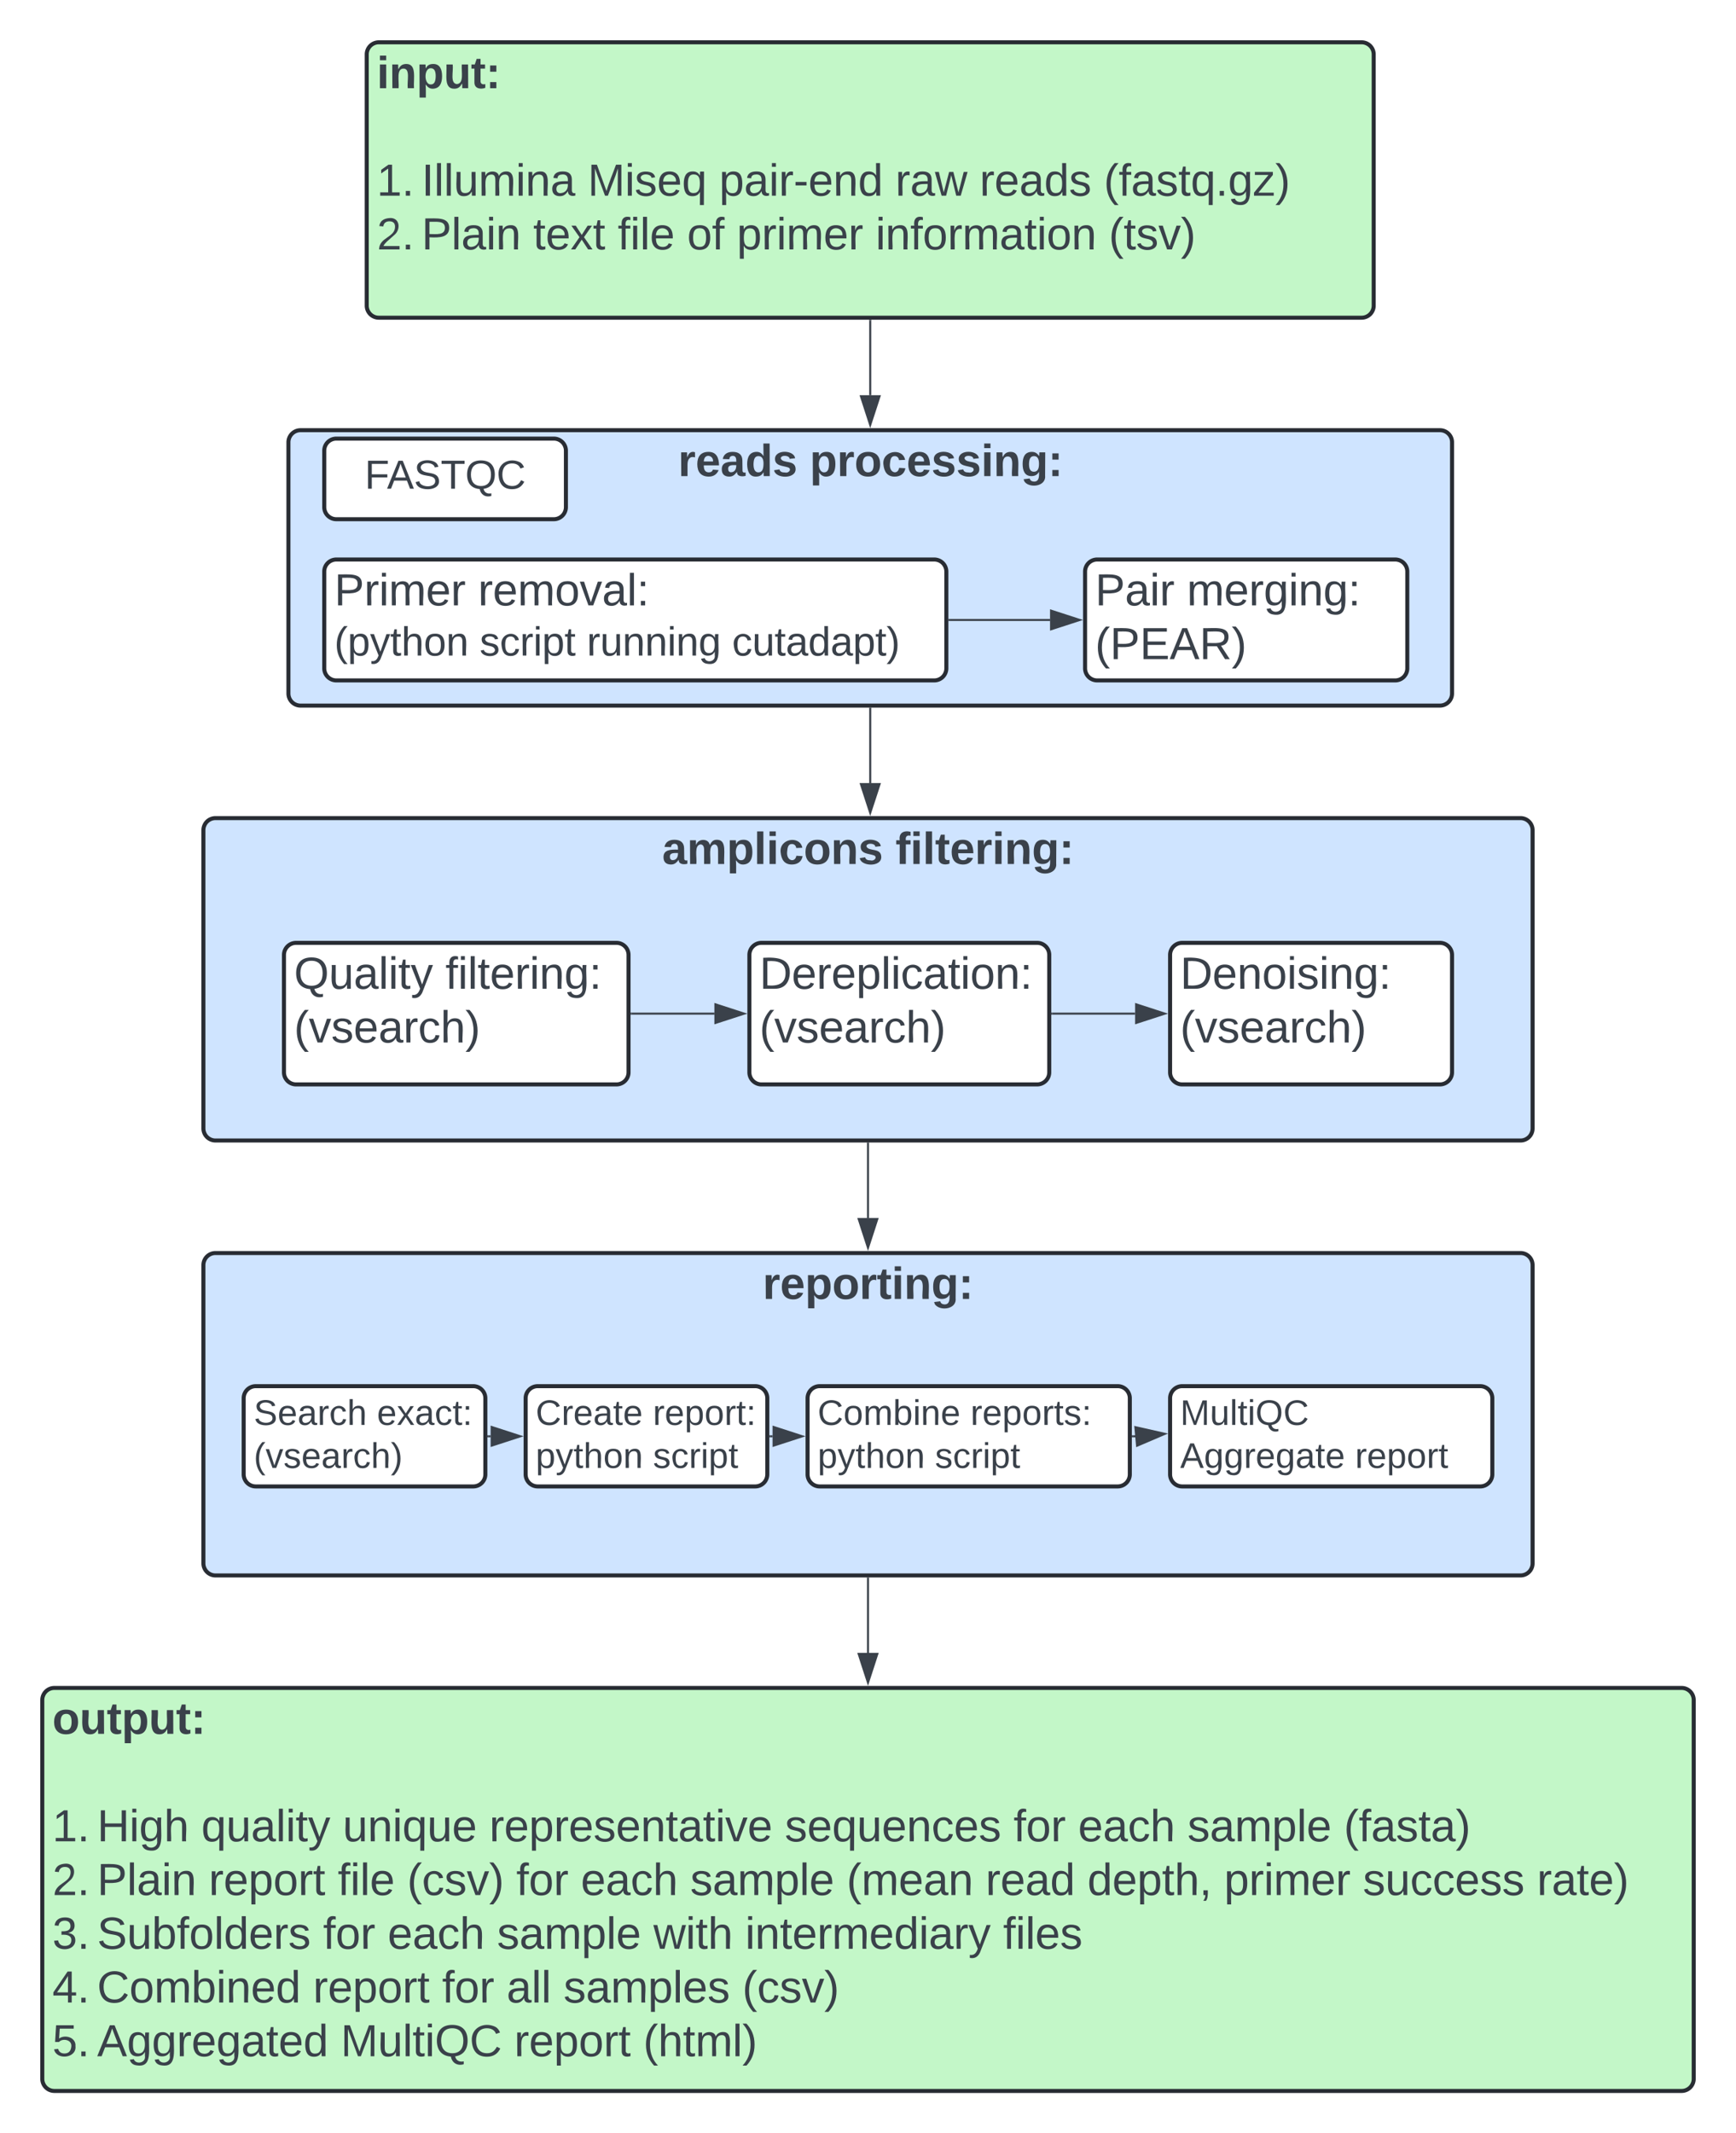 <svg xmlns="http://www.w3.org/2000/svg" xmlns:xlink="http://www.w3.org/1999/xlink" xmlns:lucid="lucid" width="862" height="1058.67"><g transform="translate(-179 -42.333)" lucid:page-tab-id="0_0"><path d="M361.1 69.33a6 6 0 0 1 6-6h488a6 6 0 0 1 6 6V194a6 6 0 0 1-6 6h-488a6 6 0 0 1-6-6z" stroke="#282c33" stroke-width="2" fill="#c3f7c8"/><use xlink:href="#a" transform="matrix(1,0,0,1,366.111,68.333) translate(0 17.778)"/><use xlink:href="#b" transform="matrix(1,0,0,1,366.111,68.333) translate(0 44.444)"/><use xlink:href="#c" transform="matrix(1,0,0,1,366.111,68.333) translate(0 71.111)"/><use xlink:href="#d" transform="matrix(1,0,0,1,366.111,68.333) translate(22.222 71.111)"/><use xlink:href="#e" transform="matrix(1,0,0,1,366.111,68.333) translate(104.691 71.111)"/><use xlink:href="#f" transform="matrix(1,0,0,1,366.111,68.333) translate(170 71.111)"/><use xlink:href="#g" transform="matrix(1,0,0,1,366.111,68.333) translate(257.469 71.111)"/><use xlink:href="#h" transform="matrix(1,0,0,1,366.111,68.333) translate(299.321 71.111)"/><use xlink:href="#i" transform="matrix(1,0,0,1,366.111,68.333) translate(360.988 71.111)"/><use xlink:href="#j" transform="matrix(1,0,0,1,366.111,68.333) translate(0 97.778)"/><use xlink:href="#k" transform="matrix(1,0,0,1,366.111,68.333) translate(22.222 97.778)"/><use xlink:href="#l" transform="matrix(1,0,0,1,366.111,68.333) translate(77.654 97.778)"/><use xlink:href="#m" transform="matrix(1,0,0,1,366.111,68.333) translate(119.63 97.778)"/><use xlink:href="#n" transform="matrix(1,0,0,1,366.111,68.333) translate(154.074 97.778)"/><use xlink:href="#o" transform="matrix(1,0,0,1,366.111,68.333) translate(178.765 97.778)"/><use xlink:href="#p" transform="matrix(1,0,0,1,366.111,68.333) translate(247.654 97.778)"/><use xlink:href="#q" transform="matrix(1,0,0,1,366.111,68.333) translate(363.457 97.778)"/><path d="M322.22 261.83a6 6 0 0 1 6-6H894a6 6 0 0 1 6 6V386.5a6 6 0 0 1-6 6H328.22a6 6 0 0 1-6-6z" stroke="#282c33" stroke-width="2" fill="#cfe4ff"/><use xlink:href="#r" transform="matrix(1,0,0,1,327.222,260.833) translate(188.506 17.778)"/><use xlink:href="#s" transform="matrix(1,0,0,1,327.222,260.833) translate(253.877 17.778)"/><use xlink:href="#t" transform="matrix(1,0,0,1,327.222,260.833) translate(284 44.444)"/><use xlink:href="#u" transform="matrix(1,0,0,1,327.222,260.833) translate(284 71.111)"/><path d="M340 326a6 6 0 0 1 6-6h296.9a6 6 0 0 1 6 6v48a6 6 0 0 1-6 6H346a6 6 0 0 1-6-6z" stroke="#282c33" stroke-width="2" fill="#fff"/><use xlink:href="#v" transform="matrix(1,0,0,1,345,325) translate(0 17.778)"/><use xlink:href="#w" transform="matrix(1,0,0,1,345,325) translate(71.358 17.778)"/><use xlink:href="#x" transform="matrix(1,0,0,1,345,325) translate(0 42.667)"/><use xlink:href="#y" transform="matrix(1,0,0,1,345,325) translate(72.167 42.667)"/><use xlink:href="#z" transform="matrix(1,0,0,1,345,325) translate(125.389 42.667)"/><use xlink:href="#A" transform="matrix(1,0,0,1,345,325) translate(197.5 42.667)"/><path d="M717.78 326a6 6 0 0 1 6-6h148a6 6 0 0 1 6 6v48a6 6 0 0 1-6 6h-148a6 6 0 0 1-6-6z" stroke="#282c33" stroke-width="2" fill="#fff"/><use xlink:href="#B" transform="matrix(1,0,0,1,722.778,325) translate(0 17.778)"/><use xlink:href="#C" transform="matrix(1,0,0,1,722.778,325) translate(45.556 17.778)"/><use xlink:href="#D" transform="matrix(1,0,0,1,722.778,325) translate(0 44.444)"/><path d="M280 454.33a6 6 0 0 1 6-6h648a6 6 0 0 1 6 6v148a6 6 0 0 1-6 6H286a6 6 0 0 1-6-6z" stroke="#282c33" stroke-width="2" fill="#cfe4ff"/><use xlink:href="#E" transform="matrix(1,0,0,1,285,453.333) translate(222.778 17.778)"/><use xlink:href="#F" transform="matrix(1,0,0,1,285,453.333) translate(338.642 17.778)"/><use xlink:href="#t" transform="matrix(1,0,0,1,285,453.333) translate(325 44.444)"/><use xlink:href="#u" transform="matrix(1,0,0,1,285,453.333) translate(325 71.111)"/><path d="M320 516.24a6 6 0 0 1 6-6h159.1a6 6 0 0 1 6 6v58.25a6 6 0 0 1-6 6H326a6 6 0 0 1-6-6z" stroke="#282c33" stroke-width="2" fill="#fff"/><use xlink:href="#G" transform="matrix(1,0,0,1,325,515.244) translate(0 17.778)"/><use xlink:href="#H" transform="matrix(1,0,0,1,325,515.244) translate(75.185 17.778)"/><use xlink:href="#I" transform="matrix(1,0,0,1,325,515.244) translate(0 44.444)"/><path d="M551.1 516.24a6 6 0 0 1 6-6H694a6 6 0 0 1 6 6v58.25a6 6 0 0 1-6 6H557.1a6 6 0 0 1-6-6z" stroke="#282c33" stroke-width="2" fill="#fff"/><use xlink:href="#J" transform="matrix(1,0,0,1,556.111,515.244) translate(0 17.778)"/><use xlink:href="#I" transform="matrix(1,0,0,1,556.111,515.244) translate(0 44.444)"/><path d="M492.6 545.37h41.13" stroke="#3a414a" fill="none"/><path d="M492.62 545.84h-.5v-.95h.5z" stroke="#3a414a" stroke-width=".05" fill="#3a414a"/><path d="M548.5 545.37L534.22 550v-9.27z" stroke="#3a414a" fill="#3a414a"/><path d="M760 516.24a6 6 0 0 1 6-6h128a6 6 0 0 1 6 6v58.25a6 6 0 0 1-6 6H766a6 6 0 0 1-6-6z" stroke="#282c33" stroke-width="2" fill="#fff"/><use xlink:href="#K" transform="matrix(1,0,0,1,765,515.244) translate(0 17.778)"/><use xlink:href="#L" transform="matrix(1,0,0,1,765,515.244) translate(0 44.444)"/><path d="M701.5 545.37h41.12" stroke="#3a414a" fill="none"/><path d="M701.5 545.84h-.5v-.95h.5z" stroke="#3a414a" stroke-width=".05" fill="#3a414a"/><path d="M757.38 545.37L743.12 550v-9.27z" stroke="#3a414a" fill="#3a414a"/><path d="M280 670.17a6 6 0 0 1 6-6h648a6 6 0 0 1 6 6v148a6 6 0 0 1-6 6H286a6 6 0 0 1-6-6z" stroke="#282c33" stroke-width="2" fill="#cfe4ff"/><use xlink:href="#M" transform="matrix(1,0,0,1,285,669.167) translate(272.716 17.778)"/><path d="M300 736.24a6 6 0 0 1 6-6h108a6 6 0 0 1 6 6V774a6 6 0 0 1-6 6H306a6 6 0 0 1-6-6z" stroke="#282c33" stroke-width="2" fill="#fff"/><use xlink:href="#N" transform="matrix(1,0,0,1,305,735.244) translate(0 14.222)"/><use xlink:href="#O" transform="matrix(1,0,0,1,305,735.244) translate(61.185 14.222)"/><use xlink:href="#P" transform="matrix(1,0,0,1,305,735.244) translate(0 35.556)"/><path d="M440 736.24a6 6 0 0 1 6-6h108a6 6 0 0 1 6 6V774a6 6 0 0 1-6 6H446a6 6 0 0 1-6-6z" stroke="#282c33" stroke-width="2" fill="#fff"/><g><use xlink:href="#Q" transform="matrix(1,0,0,1,445,735.244) translate(0 14.222)"/><use xlink:href="#R" transform="matrix(1,0,0,1,445,735.244) translate(58.173 14.222)"/><use xlink:href="#S" transform="matrix(1,0,0,1,445,735.244) translate(0 35.556)"/><use xlink:href="#T" transform="matrix(1,0,0,1,445,735.244) translate(58.272 35.556)"/></g><path d="M421.5 755.12h1.12" stroke="#3a414a" fill="none"/><path d="M421.5 755.6h-.5v-.95h.5z" stroke="#3a414a" stroke-width=".05" fill="#3a414a"/><path d="M437.38 755.12l-14.26 4.64v-9.27z" stroke="#3a414a" fill="#3a414a"/><path d="M580 736.24a6 6 0 0 1 6-6h148a6 6 0 0 1 6 6V774a6 6 0 0 1-6 6H586a6 6 0 0 1-6-6z" stroke="#282c33" stroke-width="2" fill="#fff"/><g><use xlink:href="#U" transform="matrix(1,0,0,1,585,735.244) translate(0 14.222)"/><use xlink:href="#V" transform="matrix(1,0,0,1,585,735.244) translate(75.901 14.222)"/><use xlink:href="#S" transform="matrix(1,0,0,1,585,735.244) translate(0 35.556)"/><use xlink:href="#T" transform="matrix(1,0,0,1,585,735.244) translate(58.272 35.556)"/></g><path d="M561.5 755.12h1.12" stroke="#3a414a" fill="none"/><path d="M561.5 755.6h-.5v-.95h.5z" stroke="#3a414a" stroke-width=".05" fill="#3a414a"/><path d="M577.38 755.12l-14.26 4.64v-9.27z" stroke="#3a414a" fill="#3a414a"/><path d="M200 886a6 6 0 0 1 6-6h808a6 6 0 0 1 6 6v188a6 6 0 0 1-6 6H206a6 6 0 0 1-6-6z" stroke="#282c33" stroke-width="2" fill="#c3f7c8"/><g><use xlink:href="#W" transform="matrix(1,0,0,1,205,885) translate(0 17.778)"/><use xlink:href="#b" transform="matrix(1,0,0,1,205,885) translate(0 44.444)"/><use xlink:href="#c" transform="matrix(1,0,0,1,205,885) translate(0 71.111)"/><use xlink:href="#X" transform="matrix(1,0,0,1,205,885) translate(22.222 71.111)"/><use xlink:href="#Y" transform="matrix(1,0,0,1,205,885) translate(73.951 71.111)"/><use xlink:href="#Z" transform="matrix(1,0,0,1,205,885) translate(144.198 71.111)"/><use xlink:href="#aa" transform="matrix(1,0,0,1,205,885) translate(216.975 71.111)"/><use xlink:href="#ab" transform="matrix(1,0,0,1,205,885) translate(363.704 71.111)"/><use xlink:href="#ac" transform="matrix(1,0,0,1,205,885) translate(477.284 71.111)"/><use xlink:href="#ad" transform="matrix(1,0,0,1,205,885) translate(509.321 71.111)"/><use xlink:href="#ae" transform="matrix(1,0,0,1,205,885) translate(563.642 71.111)"/><use xlink:href="#af" transform="matrix(1,0,0,1,205,885) translate(641.296 71.111)"/><use xlink:href="#j" transform="matrix(1,0,0,1,205,885) translate(0 97.778)"/><use xlink:href="#ag" transform="matrix(1,0,0,1,205,885) translate(22.222 97.778)"/><use xlink:href="#ah" transform="matrix(1,0,0,1,205,885) translate(77.654 97.778)"/><use xlink:href="#ai" transform="matrix(1,0,0,1,205,885) translate(141.728 97.778)"/><use xlink:href="#aj" transform="matrix(1,0,0,1,205,885) translate(176.173 97.778)"/><use xlink:href="#ac" transform="matrix(1,0,0,1,205,885) translate(230.37 97.778)"/><use xlink:href="#ad" transform="matrix(1,0,0,1,205,885) translate(262.407 97.778)"/><use xlink:href="#ae" transform="matrix(1,0,0,1,205,885) translate(316.728 97.778)"/><use xlink:href="#ak" transform="matrix(1,0,0,1,205,885) translate(394.383 97.778)"/><use xlink:href="#al" transform="matrix(1,0,0,1,205,885) translate(463.395 97.778)"/><use xlink:href="#am" transform="matrix(1,0,0,1,205,885) translate(513.951 97.778)"/><use xlink:href="#an" transform="matrix(1,0,0,1,205,885) translate(581.852 97.778)"/><use xlink:href="#ao" transform="matrix(1,0,0,1,205,885) translate(650.741 97.778)"/><use xlink:href="#ap" transform="matrix(1,0,0,1,205,885) translate(737.16 97.778)"/><use xlink:href="#aq" transform="matrix(1,0,0,1,205,885) translate(0 124.444)"/><use xlink:href="#ar" transform="matrix(1,0,0,1,205,885) translate(22.222 124.444)"/><use xlink:href="#ac" transform="matrix(1,0,0,1,205,885) translate(134.444 124.444)"/><use xlink:href="#ad" transform="matrix(1,0,0,1,205,885) translate(166.481 124.444)"/><use xlink:href="#ae" transform="matrix(1,0,0,1,205,885) translate(220.802 124.444)"/><use xlink:href="#as" transform="matrix(1,0,0,1,205,885) translate(298.457 124.444)"/><use xlink:href="#at" transform="matrix(1,0,0,1,205,885) translate(344.012 124.444)"/><use xlink:href="#au" transform="matrix(1,0,0,1,205,885) translate(472.099 124.444)"/><use xlink:href="#av" transform="matrix(1,0,0,1,205,885) translate(0 151.111)"/><use xlink:href="#aw" transform="matrix(1,0,0,1,205,885) translate(22.222 151.111)"/><use xlink:href="#ax" transform="matrix(1,0,0,1,205,885) translate(129.444 151.111)"/><use xlink:href="#ay" transform="matrix(1,0,0,1,205,885) translate(193.519 151.111)"/><use xlink:href="#az" transform="matrix(1,0,0,1,205,885) translate(225.556 151.111)"/><use xlink:href="#aA" transform="matrix(1,0,0,1,205,885) translate(253.827 151.111)"/><use xlink:href="#aB" transform="matrix(1,0,0,1,205,885) translate(342.593 151.111)"/><use xlink:href="#aC" transform="matrix(1,0,0,1,205,885) translate(0 177.778)"/><use xlink:href="#aD" transform="matrix(1,0,0,1,205,885) translate(22.222 177.778)"/><use xlink:href="#aE" transform="matrix(1,0,0,1,205,885) translate(143.148 177.778)"/><use xlink:href="#ax" transform="matrix(1,0,0,1,205,885) translate(229.321 177.778)"/><use xlink:href="#aF" transform="matrix(1,0,0,1,205,885) translate(293.395 177.778)"/></g><path d="M650.4 350h50" stroke="#3a414a" fill="none"/><path d="M650.4 350.48h-.5v-.96h.5z" stroke="#3a414a" stroke-width=".05" fill="#3a414a"/><path d="M715.16 350l-14.27 4.63v-9.26z" stroke="#3a414a" fill="#3a414a"/><path d="M611.1 201.5v36.95" stroke="#3a414a" fill="none"/><path d="M611.6 201.5h-.96v-.5h.95z" stroke="#3a414a" stroke-width=".05" fill="#3a414a"/><path d="M611.1 253.22l-4.62-14.27h9.27z" stroke="#3a414a" fill="#3a414a"/><path d="M611.1 394v36.95" stroke="#3a414a" fill="none"/><path d="M611.6 394h-.96v-.5h.95z" stroke="#3a414a" stroke-width=".05" fill="#3a414a"/><path d="M611.1 445.7l-4.62-14.25h9.27z" stroke="#3a414a" fill="#3a414a"/><path d="M610 609.83v36.95" stroke="#3a414a" fill="none"/><path d="M610.48 609.85h-.96v-.52h.96z" stroke="#3a414a" stroke-width=".05" fill="#3a414a"/><path d="M610 661.55l-4.63-14.27h9.26z" stroke="#3a414a" fill="#3a414a"/><path d="M610 825.67v36.95" stroke="#3a414a" fill="none"/><path d="M610.48 825.68h-.96v-.5h.96z" stroke="#3a414a" stroke-width=".05" fill="#3a414a"/><path d="M610 877.38l-4.63-14.26h9.26z" stroke="#3a414a" fill="#3a414a"/><path d="M760 736.24a6 6 0 0 1 6-6h148a6 6 0 0 1 6 6V774a6 6 0 0 1-6 6H766a6 6 0 0 1-6-6z" stroke="#282c33" stroke-width="2" fill="#fff"/><g><use xlink:href="#aG" transform="matrix(1,0,0,1,765,735.244) translate(0 14.222)"/><use xlink:href="#aH" transform="matrix(1,0,0,1,765,735.244) translate(0 35.556)"/><use xlink:href="#aI" transform="matrix(1,0,0,1,765,735.244) translate(86.864 35.556)"/></g><path d="M741.5 755.12h2.5" stroke="#3a414a" fill="none"/><path d="M741.5 755.6h-.5v-.95h.5z" stroke="#3a414a" stroke-width=".05" fill="#3a414a"/><path d="M757.4 753.9l-13.8 5.9-.84-9.22z" stroke="#3a414a" fill="#3a414a"/><path d="M340 266a6 6 0 0 1 6-6h108a6 6 0 0 1 6 6v28a6 6 0 0 1-6 6H346a6 6 0 0 1-6-6z" stroke="#282c33" stroke-width="2" fill="#fff"/><g><use xlink:href="#aJ" transform="matrix(1,0,0,1,345,265) translate(15.083 19.875)"/></g><defs><path fill="#3a414a" d="M25-224v-37h50v37H25zM25 0v-190h50V0H25" id="aK"/><path fill="#3a414a" d="M135-194c87-1 58 113 63 194h-50c-7-57 23-157-34-157-59 0-34 97-39 157H25l-1-190h47c2 12-1 28 3 38 12-26 28-41 61-42" id="aL"/><path fill="#3a414a" d="M135-194c53 0 70 44 70 98 0 56-19 98-73 100-31 1-45-17-59-34 3 33 2 69 2 105H25l-1-265h48c2 10 0 23 3 31 11-24 29-35 60-35zM114-30c33 0 39-31 40-66 0-38-9-64-40-64-56 0-55 130 0 130" id="aM"/><path fill="#3a414a" d="M85 4C-2 5 27-109 22-190h50c7 57-23 150 33 157 60-5 35-97 40-157h50l1 190h-47c-2-12 1-28-3-38-12 25-28 42-61 42" id="aN"/><path fill="#3a414a" d="M115-3C79 11 28 4 28-45v-112H4v-33h27l15-45h31v45h36v33H77v99c-1 23 16 31 38 25v30" id="aO"/><path fill="#3a414a" d="M35-132v-50h50v50H35zM35 0v-49h50V0H35" id="aP"/><g id="a"><use transform="matrix(0.062,0,0,0.062,0,0)" xlink:href="#aK"/><use transform="matrix(0.062,0,0,0.062,6.173,0)" xlink:href="#aL"/><use transform="matrix(0.062,0,0,0.062,19.691,0)" xlink:href="#aM"/><use transform="matrix(0.062,0,0,0.062,33.21,0)" xlink:href="#aN"/><use transform="matrix(0.062,0,0,0.062,46.728,0)" xlink:href="#aO"/><use transform="matrix(0.062,0,0,0.062,54.074,0)" xlink:href="#aP"/></g><path fill="#3a414a" d="M27 0v-27h64v-190l-56 39v-29l58-41h29v221h61V0H27" id="aQ"/><path fill="#3a414a" d="M33 0v-38h34V0H33" id="aR"/><g id="c"><use transform="matrix(0.062,0,0,0.062,0,0)" xlink:href="#aQ"/><use transform="matrix(0.062,0,0,0.062,12.346,0)" xlink:href="#aR"/></g><path fill="#3a414a" d="M33 0v-248h34V0H33" id="aS"/><path fill="#3a414a" d="M24 0v-261h32V0H24" id="aT"/><path fill="#3a414a" d="M84 4C-5 8 30-112 23-190h32v120c0 31 7 50 39 49 72-2 45-101 50-169h31l1 190h-30c-1-10 1-25-2-33-11 22-28 36-60 37" id="aU"/><path fill="#3a414a" d="M210-169c-67 3-38 105-44 169h-31v-121c0-29-5-50-35-48C34-165 62-65 56 0H25l-1-190h30c1 10-1 24 2 32 10-44 99-50 107 0 11-21 27-35 58-36 85-2 47 119 55 194h-31v-121c0-29-5-49-35-48" id="aV"/><path fill="#3a414a" d="M24-231v-30h32v30H24zM24 0v-190h32V0H24" id="aW"/><path fill="#3a414a" d="M117-194c89-4 53 116 60 194h-32v-121c0-31-8-49-39-48C34-167 62-67 57 0H25l-1-190h30c1 10-1 24 2 32 11-22 29-35 61-36" id="aX"/><path fill="#3a414a" d="M141-36C126-15 110 5 73 4 37 3 15-17 15-53c-1-64 63-63 125-63 3-35-9-54-41-54-24 1-41 7-42 31l-33-3c5-37 33-52 76-52 45 0 72 20 72 64v82c-1 20 7 32 28 27v20c-31 9-61-2-59-35zM48-53c0 20 12 33 32 33 41-3 63-29 60-74-43 2-92-5-92 41" id="aY"/><g id="d"><use transform="matrix(0.062,0,0,0.062,0,0)" xlink:href="#aS"/><use transform="matrix(0.062,0,0,0.062,6.173,0)" xlink:href="#aT"/><use transform="matrix(0.062,0,0,0.062,11.049,0)" xlink:href="#aT"/><use transform="matrix(0.062,0,0,0.062,15.926,0)" xlink:href="#aU"/><use transform="matrix(0.062,0,0,0.062,28.272,0)" xlink:href="#aV"/><use transform="matrix(0.062,0,0,0.062,46.728,0)" xlink:href="#aW"/><use transform="matrix(0.062,0,0,0.062,51.605,0)" xlink:href="#aX"/><use transform="matrix(0.062,0,0,0.062,63.951,0)" xlink:href="#aY"/></g><path fill="#3a414a" d="M240 0l2-218c-23 76-54 145-80 218h-23L58-218 59 0H30v-248h44l77 211c21-75 51-140 76-211h43V0h-30" id="aZ"/><path fill="#3a414a" d="M135-143c-3-34-86-38-87 0 15 53 115 12 119 90S17 21 10-45l28-5c4 36 97 45 98 0-10-56-113-15-118-90-4-57 82-63 122-42 12 7 21 19 24 35" id="ba"/><path fill="#3a414a" d="M100-194c63 0 86 42 84 106H49c0 40 14 67 53 68 26 1 43-12 49-29l28 8c-11 28-37 45-77 45C44 4 14-33 15-96c1-61 26-98 85-98zm52 81c6-60-76-77-97-28-3 7-6 17-6 28h103" id="bb"/><path fill="#3a414a" d="M145-31C134-9 116 4 85 4 32 4 16-35 15-94c0-59 17-99 70-100 32-1 48 14 60 33 0-11-1-24 2-32h30l-1 268h-32zM93-21c41 0 51-33 51-76s-8-73-50-73c-40 0-46 35-46 75s5 74 45 74" id="bc"/><g id="e"><use transform="matrix(0.062,0,0,0.062,0,0)" xlink:href="#aZ"/><use transform="matrix(0.062,0,0,0.062,18.457,0)" xlink:href="#aW"/><use transform="matrix(0.062,0,0,0.062,23.333,0)" xlink:href="#ba"/><use transform="matrix(0.062,0,0,0.062,34.444,0)" xlink:href="#bb"/><use transform="matrix(0.062,0,0,0.062,46.79,0)" xlink:href="#bc"/></g><path fill="#3a414a" d="M115-194c55 1 70 41 70 98S169 2 115 4C84 4 66-9 55-30l1 105H24l-1-265h31l2 30c10-21 28-34 59-34zm-8 174c40 0 45-34 45-75s-6-73-45-74c-42 0-51 32-51 76 0 43 10 73 51 73" id="bd"/><path fill="#3a414a" d="M114-163C36-179 61-72 57 0H25l-1-190h30c1 12-1 29 2 39 6-27 23-49 58-41v29" id="be"/><path fill="#3a414a" d="M16-82v-28h88v28H16" id="bf"/><path fill="#3a414a" d="M85-194c31 0 48 13 60 33l-1-100h32l1 261h-30c-2-10 0-23-3-31C134-8 116 4 85 4 32 4 16-35 15-94c0-66 23-100 70-100zm9 24c-40 0-46 34-46 75 0 40 6 74 45 74 42 0 51-32 51-76 0-42-9-74-50-73" id="bg"/><g id="f"><use transform="matrix(0.062,0,0,0.062,0,0)" xlink:href="#bd"/><use transform="matrix(0.062,0,0,0.062,12.346,0)" xlink:href="#aY"/><use transform="matrix(0.062,0,0,0.062,24.691,0)" xlink:href="#aW"/><use transform="matrix(0.062,0,0,0.062,29.568,0)" xlink:href="#be"/><use transform="matrix(0.062,0,0,0.062,36.914,0)" xlink:href="#bf"/><use transform="matrix(0.062,0,0,0.062,44.259,0)" xlink:href="#bb"/><use transform="matrix(0.062,0,0,0.062,56.605,0)" xlink:href="#aX"/><use transform="matrix(0.062,0,0,0.062,68.951,0)" xlink:href="#bg"/></g><path fill="#3a414a" d="M206 0h-36l-40-164L89 0H53L-1-190h32L70-26l43-164h34l41 164 42-164h31" id="bh"/><g id="g"><use transform="matrix(0.062,0,0,0.062,0,0)" xlink:href="#be"/><use transform="matrix(0.062,0,0,0.062,7.346,0)" xlink:href="#aY"/><use transform="matrix(0.062,0,0,0.062,19.691,0)" xlink:href="#bh"/></g><g id="h"><use transform="matrix(0.062,0,0,0.062,0,0)" xlink:href="#be"/><use transform="matrix(0.062,0,0,0.062,7.346,0)" xlink:href="#bb"/><use transform="matrix(0.062,0,0,0.062,19.691,0)" xlink:href="#aY"/><use transform="matrix(0.062,0,0,0.062,32.037,0)" xlink:href="#bg"/><use transform="matrix(0.062,0,0,0.062,44.383,0)" xlink:href="#ba"/></g><path fill="#3a414a" d="M87 75C49 33 22-17 22-94c0-76 28-126 65-167h31c-38 41-64 92-64 168S80 34 118 75H87" id="bi"/><path fill="#3a414a" d="M101-234c-31-9-42 10-38 44h38v23H63V0H32v-167H5v-23h27c-7-52 17-82 69-68v24" id="bj"/><path fill="#3a414a" d="M59-47c-2 24 18 29 38 22v24C64 9 27 4 27-40v-127H5v-23h24l9-43h21v43h35v23H59v120" id="bk"/><path fill="#3a414a" d="M177-190C167-65 218 103 67 71c-23-6-38-20-44-43l32-5c15 47 100 32 89-28v-30C133-14 115 1 83 1 29 1 15-40 15-95c0-56 16-97 71-98 29-1 48 16 59 35 1-10 0-23 2-32h30zM94-22c36 0 50-32 50-73 0-42-14-75-50-75-39 0-46 34-46 75s6 73 46 73" id="bl"/><path fill="#3a414a" d="M9 0v-24l116-142H16v-24h144v24L44-24h123V0H9" id="bm"/><path fill="#3a414a" d="M33-261c38 41 65 92 65 168S71 34 33 75H2C39 34 66-17 66-93S39-220 2-261h31" id="bn"/><g id="i"><use transform="matrix(0.062,0,0,0.062,0,0)" xlink:href="#bi"/><use transform="matrix(0.062,0,0,0.062,7.346,0)" xlink:href="#bj"/><use transform="matrix(0.062,0,0,0.062,13.519,0)" xlink:href="#aY"/><use transform="matrix(0.062,0,0,0.062,25.864,0)" xlink:href="#ba"/><use transform="matrix(0.062,0,0,0.062,36.975,0)" xlink:href="#bk"/><use transform="matrix(0.062,0,0,0.062,43.148,0)" xlink:href="#bc"/><use transform="matrix(0.062,0,0,0.062,55.494,0)" xlink:href="#aR"/><use transform="matrix(0.062,0,0,0.062,61.667,0)" xlink:href="#bl"/><use transform="matrix(0.062,0,0,0.062,74.012,0)" xlink:href="#bm"/><use transform="matrix(0.062,0,0,0.062,85.123,0)" xlink:href="#bn"/></g><path fill="#3a414a" d="M101-251c82-7 93 87 43 132L82-64C71-53 59-42 53-27h129V0H18c2-99 128-94 128-182 0-28-16-43-45-43s-46 15-49 41l-32-3c6-41 34-60 81-64" id="bo"/><g id="j"><use transform="matrix(0.062,0,0,0.062,0,0)" xlink:href="#bo"/><use transform="matrix(0.062,0,0,0.062,12.346,0)" xlink:href="#aR"/></g><path fill="#3a414a" d="M30-248c87 1 191-15 191 75 0 78-77 80-158 76V0H30v-248zm33 125c57 0 124 11 124-50 0-59-68-47-124-48v98" id="bp"/><g id="k"><use transform="matrix(0.062,0,0,0.062,0,0)" xlink:href="#bp"/><use transform="matrix(0.062,0,0,0.062,14.815,0)" xlink:href="#aT"/><use transform="matrix(0.062,0,0,0.062,19.691,0)" xlink:href="#aY"/><use transform="matrix(0.062,0,0,0.062,32.037,0)" xlink:href="#aW"/><use transform="matrix(0.062,0,0,0.062,36.914,0)" xlink:href="#aX"/></g><path fill="#3a414a" d="M141 0L90-78 38 0H4l68-98-65-92h35l48 74 47-74h35l-64 92 68 98h-35" id="bq"/><g id="l"><use transform="matrix(0.062,0,0,0.062,0,0)" xlink:href="#bk"/><use transform="matrix(0.062,0,0,0.062,6.173,0)" xlink:href="#bb"/><use transform="matrix(0.062,0,0,0.062,18.519,0)" xlink:href="#bq"/><use transform="matrix(0.062,0,0,0.062,29.63,0)" xlink:href="#bk"/></g><g id="m"><use transform="matrix(0.062,0,0,0.062,0,0)" xlink:href="#bj"/><use transform="matrix(0.062,0,0,0.062,6.173,0)" xlink:href="#aW"/><use transform="matrix(0.062,0,0,0.062,11.049,0)" xlink:href="#aT"/><use transform="matrix(0.062,0,0,0.062,15.926,0)" xlink:href="#bb"/></g><path fill="#3a414a" d="M100-194c62-1 85 37 85 99 1 63-27 99-86 99S16-35 15-95c0-66 28-99 85-99zM99-20c44 1 53-31 53-75 0-43-8-75-51-75s-53 32-53 75 10 74 51 75" id="br"/><g id="n"><use transform="matrix(0.062,0,0,0.062,0,0)" xlink:href="#br"/><use transform="matrix(0.062,0,0,0.062,12.346,0)" xlink:href="#bj"/></g><g id="o"><use transform="matrix(0.062,0,0,0.062,0,0)" xlink:href="#bd"/><use transform="matrix(0.062,0,0,0.062,12.346,0)" xlink:href="#be"/><use transform="matrix(0.062,0,0,0.062,19.691,0)" xlink:href="#aW"/><use transform="matrix(0.062,0,0,0.062,24.568,0)" xlink:href="#aV"/><use transform="matrix(0.062,0,0,0.062,43.025,0)" xlink:href="#bb"/><use transform="matrix(0.062,0,0,0.062,55.37,0)" xlink:href="#be"/></g><g id="p"><use transform="matrix(0.062,0,0,0.062,0,0)" xlink:href="#aW"/><use transform="matrix(0.062,0,0,0.062,4.877,0)" xlink:href="#aX"/><use transform="matrix(0.062,0,0,0.062,17.222,0)" xlink:href="#bj"/><use transform="matrix(0.062,0,0,0.062,23.395,0)" xlink:href="#br"/><use transform="matrix(0.062,0,0,0.062,35.741,0)" xlink:href="#be"/><use transform="matrix(0.062,0,0,0.062,43.086,0)" xlink:href="#aV"/><use transform="matrix(0.062,0,0,0.062,61.543,0)" xlink:href="#aY"/><use transform="matrix(0.062,0,0,0.062,73.889,0)" xlink:href="#bk"/><use transform="matrix(0.062,0,0,0.062,80.062,0)" xlink:href="#aW"/><use transform="matrix(0.062,0,0,0.062,84.938,0)" xlink:href="#br"/><use transform="matrix(0.062,0,0,0.062,97.284,0)" xlink:href="#aX"/></g><path fill="#3a414a" d="M108 0H70L1-190h34L89-25l56-165h34" id="bs"/><g id="q"><use transform="matrix(0.062,0,0,0.062,0,0)" xlink:href="#bi"/><use transform="matrix(0.062,0,0,0.062,7.346,0)" xlink:href="#bk"/><use transform="matrix(0.062,0,0,0.062,13.519,0)" xlink:href="#ba"/><use transform="matrix(0.062,0,0,0.062,24.63,0)" xlink:href="#bs"/><use transform="matrix(0.062,0,0,0.062,35.741,0)" xlink:href="#bn"/></g><path fill="#3a414a" d="M135-150c-39-12-60 13-60 57V0H25l-1-190h47c2 13-1 29 3 40 6-28 27-53 61-41v41" id="bt"/><path fill="#3a414a" d="M185-48c-13 30-37 53-82 52C43 2 14-33 14-96s30-98 90-98c62 0 83 45 84 108H66c0 31 8 55 39 56 18 0 30-7 34-22zm-45-69c5-46-57-63-70-21-2 6-4 13-4 21h74" id="bu"/><path fill="#3a414a" d="M133-34C117-15 103 5 69 4 32 3 11-16 11-54c-1-60 55-63 116-61 1-26-3-47-28-47-18 1-26 9-28 27l-52-2c7-38 36-58 82-57s74 22 75 68l1 82c-1 14 12 18 25 15v27c-30 8-71 5-69-32zm-48 3c29 0 43-24 42-57-32 0-66-3-65 30 0 17 8 27 23 27" id="bv"/><path fill="#3a414a" d="M88-194c31-1 46 15 58 34l-1-101h50l1 261h-48c-2-10 0-23-3-31C134-8 116 4 84 4 32 4 16-41 15-95c0-56 19-97 73-99zm17 164c33 0 40-30 41-66 1-37-9-64-41-64s-38 30-39 65c0 43 13 65 39 65" id="bw"/><path fill="#3a414a" d="M137-138c1-29-70-34-71-4 15 46 118 7 119 86 1 83-164 76-172 9l43-7c4 19 20 25 44 25 33 8 57-30 24-41C81-84 22-81 20-136c-2-80 154-74 161-7" id="bx"/><g id="r"><use transform="matrix(0.062,0,0,0.062,0,0)" xlink:href="#bt"/><use transform="matrix(0.062,0,0,0.062,8.642,0)" xlink:href="#bu"/><use transform="matrix(0.062,0,0,0.062,20.988,0)" xlink:href="#bv"/><use transform="matrix(0.062,0,0,0.062,33.333,0)" xlink:href="#bw"/><use transform="matrix(0.062,0,0,0.062,46.852,0)" xlink:href="#bx"/></g><path fill="#3a414a" d="M110-194c64 0 96 36 96 99 0 64-35 99-97 99-61 0-95-36-95-99 0-62 34-99 96-99zm-1 164c35 0 45-28 45-65 0-40-10-65-43-65-34 0-45 26-45 65 0 36 10 65 43 65" id="by"/><path fill="#3a414a" d="M190-63c-7 42-38 67-86 67-59 0-84-38-90-98-12-110 154-137 174-36l-49 2c-2-19-15-32-35-32-30 0-35 28-38 64-6 74 65 87 74 30" id="bz"/><path fill="#3a414a" d="M195-6C206 82 75 100 31 46c-4-6-6-13-8-21l49-6c3 16 16 24 34 25 40 0 42-37 40-79-11 22-30 35-61 35-53 0-70-43-70-97 0-56 18-96 73-97 30 0 46 14 59 34l2-30h47zm-90-29c32 0 41-27 41-63 0-35-9-62-40-62-32 0-39 29-40 63 0 36 9 62 39 62" id="bA"/><g id="s"><use transform="matrix(0.062,0,0,0.062,0,0)" xlink:href="#aM"/><use transform="matrix(0.062,0,0,0.062,13.519,0)" xlink:href="#bt"/><use transform="matrix(0.062,0,0,0.062,22.16,0)" xlink:href="#by"/><use transform="matrix(0.062,0,0,0.062,35.679,0)" xlink:href="#bz"/><use transform="matrix(0.062,0,0,0.062,48.025,0)" xlink:href="#bu"/><use transform="matrix(0.062,0,0,0.062,60.37,0)" xlink:href="#bx"/><use transform="matrix(0.062,0,0,0.062,72.716,0)" xlink:href="#bx"/><use transform="matrix(0.062,0,0,0.062,85.062,0)" xlink:href="#aK"/><use transform="matrix(0.062,0,0,0.062,91.235,0)" xlink:href="#aL"/><use transform="matrix(0.062,0,0,0.062,104.753,0)" xlink:href="#bA"/><use transform="matrix(0.062,0,0,0.062,118.272,0)" xlink:href="#aP"/></g><g id="v"><use transform="matrix(0.062,0,0,0.062,0,0)" xlink:href="#bp"/><use transform="matrix(0.062,0,0,0.062,14.815,0)" xlink:href="#be"/><use transform="matrix(0.062,0,0,0.062,22.16,0)" xlink:href="#aW"/><use transform="matrix(0.062,0,0,0.062,27.037,0)" xlink:href="#aV"/><use transform="matrix(0.062,0,0,0.062,45.494,0)" xlink:href="#bb"/><use transform="matrix(0.062,0,0,0.062,57.84,0)" xlink:href="#be"/></g><path fill="#3a414a" d="M33-154v-36h34v36H33zM33 0v-36h34V0H33" id="bB"/><g id="w"><use transform="matrix(0.062,0,0,0.062,0,0)" xlink:href="#be"/><use transform="matrix(0.062,0,0,0.062,7.346,0)" xlink:href="#bb"/><use transform="matrix(0.062,0,0,0.062,19.691,0)" xlink:href="#aV"/><use transform="matrix(0.062,0,0,0.062,38.148,0)" xlink:href="#br"/><use transform="matrix(0.062,0,0,0.062,50.494,0)" xlink:href="#bs"/><use transform="matrix(0.062,0,0,0.062,61.605,0)" xlink:href="#aY"/><use transform="matrix(0.062,0,0,0.062,73.951,0)" xlink:href="#aT"/><use transform="matrix(0.062,0,0,0.062,78.827,0)" xlink:href="#bB"/></g><path fill="#3a414a" d="M179-190L93 31C79 59 56 82 12 73V49c39 6 53-20 64-50L1-190h34L92-34l54-156h33" id="bC"/><path fill="#3a414a" d="M106-169C34-169 62-67 57 0H25v-261h32l-1 103c12-21 28-36 61-36 89 0 53 116 60 194h-32v-121c2-32-8-49-39-48" id="bD"/><g id="x"><use transform="matrix(0.056,0,0,0.056,0,0)" xlink:href="#bi"/><use transform="matrix(0.056,0,0,0.056,6.611,0)" xlink:href="#bd"/><use transform="matrix(0.056,0,0,0.056,17.722,0)" xlink:href="#bC"/><use transform="matrix(0.056,0,0,0.056,27.722,0)" xlink:href="#bk"/><use transform="matrix(0.056,0,0,0.056,33.278,0)" xlink:href="#bD"/><use transform="matrix(0.056,0,0,0.056,44.389,0)" xlink:href="#br"/><use transform="matrix(0.056,0,0,0.056,55.5,0)" xlink:href="#aX"/></g><path fill="#3a414a" d="M96-169c-40 0-48 33-48 73s9 75 48 75c24 0 41-14 43-38l32 2c-6 37-31 61-74 61-59 0-76-41-82-99-10-93 101-131 147-64 4 7 5 14 7 22l-32 3c-4-21-16-35-41-35" id="bE"/><g id="y"><use transform="matrix(0.056,0,0,0.056,0,0)" xlink:href="#ba"/><use transform="matrix(0.056,0,0,0.056,10,0)" xlink:href="#bE"/><use transform="matrix(0.056,0,0,0.056,20,0)" xlink:href="#be"/><use transform="matrix(0.056,0,0,0.056,26.611,0)" xlink:href="#aW"/><use transform="matrix(0.056,0,0,0.056,31,0)" xlink:href="#bd"/><use transform="matrix(0.056,0,0,0.056,42.111,0)" xlink:href="#bk"/></g><g id="z"><use transform="matrix(0.056,0,0,0.056,0,0)" xlink:href="#be"/><use transform="matrix(0.056,0,0,0.056,6.611,0)" xlink:href="#aU"/><use transform="matrix(0.056,0,0,0.056,17.722,0)" xlink:href="#aX"/><use transform="matrix(0.056,0,0,0.056,28.833,0)" xlink:href="#aX"/><use transform="matrix(0.056,0,0,0.056,39.944,0)" xlink:href="#aW"/><use transform="matrix(0.056,0,0,0.056,44.333,0)" xlink:href="#aX"/><use transform="matrix(0.056,0,0,0.056,55.444,0)" xlink:href="#bl"/></g><g id="A"><use transform="matrix(0.056,0,0,0.056,0,0)" xlink:href="#bE"/><use transform="matrix(0.056,0,0,0.056,10,0)" xlink:href="#aU"/><use transform="matrix(0.056,0,0,0.056,21.111,0)" xlink:href="#bk"/><use transform="matrix(0.056,0,0,0.056,26.667,0)" xlink:href="#aY"/><use transform="matrix(0.056,0,0,0.056,37.778,0)" xlink:href="#bg"/><use transform="matrix(0.056,0,0,0.056,48.889,0)" xlink:href="#aY"/><use transform="matrix(0.056,0,0,0.056,60,0)" xlink:href="#bd"/><use transform="matrix(0.056,0,0,0.056,71.111,0)" xlink:href="#bk"/><use transform="matrix(0.056,0,0,0.056,76.667,0)" xlink:href="#bn"/></g><g id="B"><use transform="matrix(0.062,0,0,0.062,0,0)" xlink:href="#bp"/><use transform="matrix(0.062,0,0,0.062,14.815,0)" xlink:href="#aY"/><use transform="matrix(0.062,0,0,0.062,27.16,0)" xlink:href="#aW"/><use transform="matrix(0.062,0,0,0.062,32.037,0)" xlink:href="#be"/></g><g id="C"><use transform="matrix(0.062,0,0,0.062,0,0)" xlink:href="#aV"/><use transform="matrix(0.062,0,0,0.062,18.457,0)" xlink:href="#bb"/><use transform="matrix(0.062,0,0,0.062,30.802,0)" xlink:href="#be"/><use transform="matrix(0.062,0,0,0.062,38.148,0)" xlink:href="#bl"/><use transform="matrix(0.062,0,0,0.062,50.494,0)" xlink:href="#aW"/><use transform="matrix(0.062,0,0,0.062,55.37,0)" xlink:href="#aX"/><use transform="matrix(0.062,0,0,0.062,67.716,0)" xlink:href="#bl"/><use transform="matrix(0.062,0,0,0.062,80.062,0)" xlink:href="#bB"/></g><path fill="#3a414a" d="M30 0v-248h187v28H63v79h144v27H63v87h162V0H30" id="bF"/><path fill="#3a414a" d="M205 0l-28-72H64L36 0H1l101-248h38L239 0h-34zm-38-99l-47-123c-12 45-31 82-46 123h93" id="bG"/><path fill="#3a414a" d="M233-177c-1 41-23 64-60 70L243 0h-38l-65-103H63V0H30v-248c88 3 205-21 203 71zM63-129c60-2 137 13 137-47 0-61-80-42-137-45v92" id="bH"/><g id="D"><use transform="matrix(0.062,0,0,0.062,0,0)" xlink:href="#bi"/><use transform="matrix(0.062,0,0,0.062,7.346,0)" xlink:href="#bp"/><use transform="matrix(0.062,0,0,0.062,22.16,0)" xlink:href="#bF"/><use transform="matrix(0.062,0,0,0.062,36.975,0)" xlink:href="#bG"/><use transform="matrix(0.062,0,0,0.062,51.79,0)" xlink:href="#bH"/><use transform="matrix(0.062,0,0,0.062,67.778,0)" xlink:href="#bn"/></g><path fill="#3a414a" d="M220-157c-53 9-28 100-34 157h-49v-107c1-27-5-49-29-50C55-147 81-57 75 0H25l-1-190h47c2 12-1 28 3 38 10-53 101-56 108 0 13-22 24-43 59-42 82 1 51 116 57 194h-49v-107c-1-25-5-48-29-50" id="bI"/><path fill="#3a414a" d="M25 0v-261h50V0H25" id="bJ"/><g id="E"><use transform="matrix(0.062,0,0,0.062,0,0)" xlink:href="#bv"/><use transform="matrix(0.062,0,0,0.062,12.346,0)" xlink:href="#bI"/><use transform="matrix(0.062,0,0,0.062,32.099,0)" xlink:href="#aM"/><use transform="matrix(0.062,0,0,0.062,45.617,0)" xlink:href="#bJ"/><use transform="matrix(0.062,0,0,0.062,51.79,0)" xlink:href="#aK"/><use transform="matrix(0.062,0,0,0.062,57.963,0)" xlink:href="#bz"/><use transform="matrix(0.062,0,0,0.062,70.309,0)" xlink:href="#by"/><use transform="matrix(0.062,0,0,0.062,83.827,0)" xlink:href="#aL"/><use transform="matrix(0.062,0,0,0.062,97.346,0)" xlink:href="#bx"/></g><path fill="#3a414a" d="M121-226c-27-7-43 5-38 36h38v33H83V0H34v-157H6v-33h28c-9-59 32-81 87-68v32" id="bK"/><g id="F"><use transform="matrix(0.062,0,0,0.062,0,0)" xlink:href="#bK"/><use transform="matrix(0.062,0,0,0.062,7.346,0)" xlink:href="#aK"/><use transform="matrix(0.062,0,0,0.062,13.519,0)" xlink:href="#bJ"/><use transform="matrix(0.062,0,0,0.062,19.691,0)" xlink:href="#aO"/><use transform="matrix(0.062,0,0,0.062,27.037,0)" xlink:href="#bu"/><use transform="matrix(0.062,0,0,0.062,39.383,0)" xlink:href="#bt"/><use transform="matrix(0.062,0,0,0.062,48.025,0)" xlink:href="#aK"/><use transform="matrix(0.062,0,0,0.062,54.198,0)" xlink:href="#aL"/><use transform="matrix(0.062,0,0,0.062,67.716,0)" xlink:href="#bA"/><use transform="matrix(0.062,0,0,0.062,81.235,0)" xlink:href="#aP"/></g><path fill="#3a414a" d="M140-251c81 0 123 46 123 126C263-53 228-8 163 1c7 30 30 48 69 40v23c-55 16-95-15-103-61C56-3 17-48 17-125c0-80 42-126 123-126zm0 227c63 0 89-41 89-101s-29-99-89-99c-61 0-89 39-89 99S79-25 140-24" id="bL"/><g id="G"><use transform="matrix(0.062,0,0,0.062,0,0)" xlink:href="#bL"/><use transform="matrix(0.062,0,0,0.062,17.284,0)" xlink:href="#aU"/><use transform="matrix(0.062,0,0,0.062,29.63,0)" xlink:href="#aY"/><use transform="matrix(0.062,0,0,0.062,41.975,0)" xlink:href="#aT"/><use transform="matrix(0.062,0,0,0.062,46.852,0)" xlink:href="#aW"/><use transform="matrix(0.062,0,0,0.062,51.728,0)" xlink:href="#bk"/><use transform="matrix(0.062,0,0,0.062,57.901,0)" xlink:href="#bC"/></g><g id="H"><use transform="matrix(0.062,0,0,0.062,0,0)" xlink:href="#bj"/><use transform="matrix(0.062,0,0,0.062,6.173,0)" xlink:href="#aW"/><use transform="matrix(0.062,0,0,0.062,11.049,0)" xlink:href="#aT"/><use transform="matrix(0.062,0,0,0.062,15.926,0)" xlink:href="#bk"/><use transform="matrix(0.062,0,0,0.062,22.099,0)" xlink:href="#bb"/><use transform="matrix(0.062,0,0,0.062,34.444,0)" xlink:href="#be"/><use transform="matrix(0.062,0,0,0.062,41.79,0)" xlink:href="#aW"/><use transform="matrix(0.062,0,0,0.062,46.667,0)" xlink:href="#aX"/><use transform="matrix(0.062,0,0,0.062,59.012,0)" xlink:href="#bl"/><use transform="matrix(0.062,0,0,0.062,71.358,0)" xlink:href="#bB"/></g><g id="I"><use transform="matrix(0.062,0,0,0.062,0,0)" xlink:href="#bi"/><use transform="matrix(0.062,0,0,0.062,7.346,0)" xlink:href="#bs"/><use transform="matrix(0.062,0,0,0.062,18.457,0)" xlink:href="#ba"/><use transform="matrix(0.062,0,0,0.062,29.568,0)" xlink:href="#bb"/><use transform="matrix(0.062,0,0,0.062,41.914,0)" xlink:href="#aY"/><use transform="matrix(0.062,0,0,0.062,54.259,0)" xlink:href="#be"/><use transform="matrix(0.062,0,0,0.062,61.605,0)" xlink:href="#bE"/><use transform="matrix(0.062,0,0,0.062,72.716,0)" xlink:href="#bD"/><use transform="matrix(0.062,0,0,0.062,85.062,0)" xlink:href="#bn"/></g><path fill="#3a414a" d="M30-248c118-7 216 8 213 122C240-48 200 0 122 0H30v-248zM63-27c89 8 146-16 146-99s-60-101-146-95v194" id="bM"/><g id="J"><use transform="matrix(0.062,0,0,0.062,0,0)" xlink:href="#bM"/><use transform="matrix(0.062,0,0,0.062,15.988,0)" xlink:href="#bb"/><use transform="matrix(0.062,0,0,0.062,28.333,0)" xlink:href="#be"/><use transform="matrix(0.062,0,0,0.062,35.679,0)" xlink:href="#bb"/><use transform="matrix(0.062,0,0,0.062,48.025,0)" xlink:href="#bd"/><use transform="matrix(0.062,0,0,0.062,60.37,0)" xlink:href="#aT"/><use transform="matrix(0.062,0,0,0.062,65.247,0)" xlink:href="#aW"/><use transform="matrix(0.062,0,0,0.062,70.123,0)" xlink:href="#bE"/><use transform="matrix(0.062,0,0,0.062,81.235,0)" xlink:href="#aY"/><use transform="matrix(0.062,0,0,0.062,93.58,0)" xlink:href="#bk"/><use transform="matrix(0.062,0,0,0.062,99.753,0)" xlink:href="#aW"/><use transform="matrix(0.062,0,0,0.062,104.63,0)" xlink:href="#br"/><use transform="matrix(0.062,0,0,0.062,116.975,0)" xlink:href="#aX"/><use transform="matrix(0.062,0,0,0.062,129.321,0)" xlink:href="#bB"/></g><g id="K"><use transform="matrix(0.062,0,0,0.062,0,0)" xlink:href="#bM"/><use transform="matrix(0.062,0,0,0.062,15.988,0)" xlink:href="#bb"/><use transform="matrix(0.062,0,0,0.062,28.333,0)" xlink:href="#aX"/><use transform="matrix(0.062,0,0,0.062,40.679,0)" xlink:href="#br"/><use transform="matrix(0.062,0,0,0.062,53.025,0)" xlink:href="#aW"/><use transform="matrix(0.062,0,0,0.062,57.901,0)" xlink:href="#ba"/><use transform="matrix(0.062,0,0,0.062,69.012,0)" xlink:href="#aW"/><use transform="matrix(0.062,0,0,0.062,73.889,0)" xlink:href="#aX"/><use transform="matrix(0.062,0,0,0.062,86.235,0)" xlink:href="#bl"/><use transform="matrix(0.062,0,0,0.062,98.58,0)" xlink:href="#bB"/></g><g id="L"><use transform="matrix(0.062,0,0,0.062,0,0)" xlink:href="#bi"/><use transform="matrix(0.062,0,0,0.062,7.346,0)" xlink:href="#bs"/><use transform="matrix(0.062,0,0,0.062,18.457,0)" xlink:href="#ba"/><use transform="matrix(0.062,0,0,0.062,29.568,0)" xlink:href="#bb"/><use transform="matrix(0.062,0,0,0.062,41.914,0)" xlink:href="#aY"/><use transform="matrix(0.062,0,0,0.062,54.259,0)" xlink:href="#be"/><use transform="matrix(0.062,0,0,0.062,61.605,0)" xlink:href="#bE"/><use transform="matrix(0.062,0,0,0.062,72.716,0)" xlink:href="#bD"/><use transform="matrix(0.062,0,0,0.062,85.062,0)" xlink:href="#bn"/></g><g id="M"><use transform="matrix(0.062,0,0,0.062,0,0)" xlink:href="#bt"/><use transform="matrix(0.062,0,0,0.062,8.642,0)" xlink:href="#bu"/><use transform="matrix(0.062,0,0,0.062,20.988,0)" xlink:href="#aM"/><use transform="matrix(0.062,0,0,0.062,34.506,0)" xlink:href="#by"/><use transform="matrix(0.062,0,0,0.062,48.025,0)" xlink:href="#bt"/><use transform="matrix(0.062,0,0,0.062,56.667,0)" xlink:href="#aO"/><use transform="matrix(0.062,0,0,0.062,64.012,0)" xlink:href="#aK"/><use transform="matrix(0.062,0,0,0.062,70.185,0)" xlink:href="#aL"/><use transform="matrix(0.062,0,0,0.062,83.704,0)" xlink:href="#bA"/><use transform="matrix(0.062,0,0,0.062,97.222,0)" xlink:href="#aP"/></g><path fill="#3a414a" d="M185-189c-5-48-123-54-124 2 14 75 158 14 163 119 3 78-121 87-175 55-17-10-28-26-33-46l33-7c5 56 141 63 141-1 0-78-155-14-162-118-5-82 145-84 179-34 5 7 8 16 11 25" id="bN"/><g id="N"><use transform="matrix(0.049,0,0,0.049,0,0)" xlink:href="#bN"/><use transform="matrix(0.049,0,0,0.049,11.852,0)" xlink:href="#bb"/><use transform="matrix(0.049,0,0,0.049,21.728,0)" xlink:href="#aY"/><use transform="matrix(0.049,0,0,0.049,31.605,0)" xlink:href="#be"/><use transform="matrix(0.049,0,0,0.049,37.481,0)" xlink:href="#bE"/><use transform="matrix(0.049,0,0,0.049,46.37,0)" xlink:href="#bD"/></g><g id="O"><use transform="matrix(0.049,0,0,0.049,0,0)" xlink:href="#bb"/><use transform="matrix(0.049,0,0,0.049,9.877,0)" xlink:href="#bq"/><use transform="matrix(0.049,0,0,0.049,18.765,0)" xlink:href="#aY"/><use transform="matrix(0.049,0,0,0.049,28.642,0)" xlink:href="#bE"/><use transform="matrix(0.049,0,0,0.049,37.531,0)" xlink:href="#bk"/><use transform="matrix(0.049,0,0,0.049,42.469,0)" xlink:href="#bB"/></g><g id="P"><use transform="matrix(0.049,0,0,0.049,0,0)" xlink:href="#bi"/><use transform="matrix(0.049,0,0,0.049,5.877,0)" xlink:href="#bs"/><use transform="matrix(0.049,0,0,0.049,14.765,0)" xlink:href="#ba"/><use transform="matrix(0.049,0,0,0.049,23.654,0)" xlink:href="#bb"/><use transform="matrix(0.049,0,0,0.049,33.531,0)" xlink:href="#aY"/><use transform="matrix(0.049,0,0,0.049,43.407,0)" xlink:href="#be"/><use transform="matrix(0.049,0,0,0.049,49.284,0)" xlink:href="#bE"/><use transform="matrix(0.049,0,0,0.049,58.173,0)" xlink:href="#bD"/><use transform="matrix(0.049,0,0,0.049,68.049,0)" xlink:href="#bn"/></g><path fill="#3a414a" d="M212-179c-10-28-35-45-73-45-59 0-87 40-87 99 0 60 29 101 89 101 43 0 62-24 78-52l27 14C228-24 195 4 139 4 59 4 22-46 18-125c-6-104 99-153 187-111 19 9 31 26 39 46" id="bO"/><g id="Q"><use transform="matrix(0.049,0,0,0.049,0,0)" xlink:href="#bO"/><use transform="matrix(0.049,0,0,0.049,12.79,0)" xlink:href="#be"/><use transform="matrix(0.049,0,0,0.049,18.667,0)" xlink:href="#bb"/><use transform="matrix(0.049,0,0,0.049,28.543,0)" xlink:href="#aY"/><use transform="matrix(0.049,0,0,0.049,38.42,0)" xlink:href="#bk"/><use transform="matrix(0.049,0,0,0.049,43.358,0)" xlink:href="#bb"/></g><g id="R"><use transform="matrix(0.049,0,0,0.049,0,0)" xlink:href="#be"/><use transform="matrix(0.049,0,0,0.049,5.877,0)" xlink:href="#bb"/><use transform="matrix(0.049,0,0,0.049,15.753,0)" xlink:href="#bd"/><use transform="matrix(0.049,0,0,0.049,25.63,0)" xlink:href="#br"/><use transform="matrix(0.049,0,0,0.049,35.506,0)" xlink:href="#be"/><use transform="matrix(0.049,0,0,0.049,41.383,0)" xlink:href="#bk"/><use transform="matrix(0.049,0,0,0.049,46.321,0)" xlink:href="#bB"/></g><g id="S"><use transform="matrix(0.049,0,0,0.049,0,0)" xlink:href="#bd"/><use transform="matrix(0.049,0,0,0.049,9.877,0)" xlink:href="#bC"/><use transform="matrix(0.049,0,0,0.049,18.765,0)" xlink:href="#bk"/><use transform="matrix(0.049,0,0,0.049,23.704,0)" xlink:href="#bD"/><use transform="matrix(0.049,0,0,0.049,33.58,0)" xlink:href="#br"/><use transform="matrix(0.049,0,0,0.049,43.457,0)" xlink:href="#aX"/></g><g id="T"><use transform="matrix(0.049,0,0,0.049,0,0)" xlink:href="#ba"/><use transform="matrix(0.049,0,0,0.049,8.889,0)" xlink:href="#bE"/><use transform="matrix(0.049,0,0,0.049,17.778,0)" xlink:href="#be"/><use transform="matrix(0.049,0,0,0.049,23.654,0)" xlink:href="#aW"/><use transform="matrix(0.049,0,0,0.049,27.556,0)" xlink:href="#bd"/><use transform="matrix(0.049,0,0,0.049,37.432,0)" xlink:href="#bk"/></g><path fill="#3a414a" d="M115-194c53 0 69 39 70 98 0 66-23 100-70 100C84 3 66-7 56-30L54 0H23l1-261h32v101c10-23 28-34 59-34zm-8 174c40 0 45-34 45-75 0-40-5-75-45-74-42 0-51 32-51 76 0 43 10 73 51 73" id="bP"/><g id="U"><use transform="matrix(0.049,0,0,0.049,0,0)" xlink:href="#bO"/><use transform="matrix(0.049,0,0,0.049,12.79,0)" xlink:href="#br"/><use transform="matrix(0.049,0,0,0.049,22.667,0)" xlink:href="#aV"/><use transform="matrix(0.049,0,0,0.049,37.432,0)" xlink:href="#bP"/><use transform="matrix(0.049,0,0,0.049,47.309,0)" xlink:href="#aW"/><use transform="matrix(0.049,0,0,0.049,51.21,0)" xlink:href="#aX"/><use transform="matrix(0.049,0,0,0.049,61.086,0)" xlink:href="#bb"/></g><g id="V"><use transform="matrix(0.049,0,0,0.049,0,0)" xlink:href="#be"/><use transform="matrix(0.049,0,0,0.049,5.877,0)" xlink:href="#bb"/><use transform="matrix(0.049,0,0,0.049,15.753,0)" xlink:href="#bd"/><use transform="matrix(0.049,0,0,0.049,25.63,0)" xlink:href="#br"/><use transform="matrix(0.049,0,0,0.049,35.506,0)" xlink:href="#be"/><use transform="matrix(0.049,0,0,0.049,41.383,0)" xlink:href="#bk"/><use transform="matrix(0.049,0,0,0.049,46.321,0)" xlink:href="#ba"/><use transform="matrix(0.049,0,0,0.049,55.21,0)" xlink:href="#bB"/></g><g id="W"><use transform="matrix(0.062,0,0,0.062,0,0)" xlink:href="#by"/><use transform="matrix(0.062,0,0,0.062,13.519,0)" xlink:href="#aN"/><use transform="matrix(0.062,0,0,0.062,27.037,0)" xlink:href="#aO"/><use transform="matrix(0.062,0,0,0.062,34.383,0)" xlink:href="#aM"/><use transform="matrix(0.062,0,0,0.062,47.901,0)" xlink:href="#aN"/><use transform="matrix(0.062,0,0,0.062,61.42,0)" xlink:href="#aO"/><use transform="matrix(0.062,0,0,0.062,68.765,0)" xlink:href="#aP"/></g><path fill="#3a414a" d="M197 0v-115H63V0H30v-248h33v105h134v-105h34V0h-34" id="bQ"/><g id="X"><use transform="matrix(0.062,0,0,0.062,0,0)" xlink:href="#bQ"/><use transform="matrix(0.062,0,0,0.062,15.988,0)" xlink:href="#aW"/><use transform="matrix(0.062,0,0,0.062,20.864,0)" xlink:href="#bl"/><use transform="matrix(0.062,0,0,0.062,33.21,0)" xlink:href="#bD"/></g><g id="Y"><use transform="matrix(0.062,0,0,0.062,0,0)" xlink:href="#bc"/><use transform="matrix(0.062,0,0,0.062,12.346,0)" xlink:href="#aU"/><use transform="matrix(0.062,0,0,0.062,24.691,0)" xlink:href="#aY"/><use transform="matrix(0.062,0,0,0.062,37.037,0)" xlink:href="#aT"/><use transform="matrix(0.062,0,0,0.062,41.914,0)" xlink:href="#aW"/><use transform="matrix(0.062,0,0,0.062,46.79,0)" xlink:href="#bk"/><use transform="matrix(0.062,0,0,0.062,52.963,0)" xlink:href="#bC"/></g><g id="Z"><use transform="matrix(0.062,0,0,0.062,0,0)" xlink:href="#aU"/><use transform="matrix(0.062,0,0,0.062,12.346,0)" xlink:href="#aX"/><use transform="matrix(0.062,0,0,0.062,24.691,0)" xlink:href="#aW"/><use transform="matrix(0.062,0,0,0.062,29.568,0)" xlink:href="#bc"/><use transform="matrix(0.062,0,0,0.062,41.914,0)" xlink:href="#aU"/><use transform="matrix(0.062,0,0,0.062,54.259,0)" xlink:href="#bb"/></g><g id="aa"><use transform="matrix(0.062,0,0,0.062,0,0)" xlink:href="#be"/><use transform="matrix(0.062,0,0,0.062,7.346,0)" xlink:href="#bb"/><use transform="matrix(0.062,0,0,0.062,19.691,0)" xlink:href="#bd"/><use transform="matrix(0.062,0,0,0.062,32.037,0)" xlink:href="#be"/><use transform="matrix(0.062,0,0,0.062,39.383,0)" xlink:href="#bb"/><use transform="matrix(0.062,0,0,0.062,51.728,0)" xlink:href="#ba"/><use transform="matrix(0.062,0,0,0.062,62.84,0)" xlink:href="#bb"/><use transform="matrix(0.062,0,0,0.062,75.185,0)" xlink:href="#aX"/><use transform="matrix(0.062,0,0,0.062,87.531,0)" xlink:href="#bk"/><use transform="matrix(0.062,0,0,0.062,93.704,0)" xlink:href="#aY"/><use transform="matrix(0.062,0,0,0.062,106.049,0)" xlink:href="#bk"/><use transform="matrix(0.062,0,0,0.062,112.222,0)" xlink:href="#aW"/><use transform="matrix(0.062,0,0,0.062,117.099,0)" xlink:href="#bs"/><use transform="matrix(0.062,0,0,0.062,128.21,0)" xlink:href="#bb"/></g><g id="ab"><use transform="matrix(0.062,0,0,0.062,0,0)" xlink:href="#ba"/><use transform="matrix(0.062,0,0,0.062,11.111,0)" xlink:href="#bb"/><use transform="matrix(0.062,0,0,0.062,23.457,0)" xlink:href="#bc"/><use transform="matrix(0.062,0,0,0.062,35.802,0)" xlink:href="#aU"/><use transform="matrix(0.062,0,0,0.062,48.148,0)" xlink:href="#bb"/><use transform="matrix(0.062,0,0,0.062,60.494,0)" xlink:href="#aX"/><use transform="matrix(0.062,0,0,0.062,72.84,0)" xlink:href="#bE"/><use transform="matrix(0.062,0,0,0.062,83.951,0)" xlink:href="#bb"/><use transform="matrix(0.062,0,0,0.062,96.296,0)" xlink:href="#ba"/></g><g id="ac"><use transform="matrix(0.062,0,0,0.062,0,0)" xlink:href="#bj"/><use transform="matrix(0.062,0,0,0.062,6.173,0)" xlink:href="#br"/><use transform="matrix(0.062,0,0,0.062,18.519,0)" xlink:href="#be"/></g><g id="ad"><use transform="matrix(0.062,0,0,0.062,0,0)" xlink:href="#bb"/><use transform="matrix(0.062,0,0,0.062,12.346,0)" xlink:href="#aY"/><use transform="matrix(0.062,0,0,0.062,24.691,0)" xlink:href="#bE"/><use transform="matrix(0.062,0,0,0.062,35.802,0)" xlink:href="#bD"/></g><g id="ae"><use transform="matrix(0.062,0,0,0.062,0,0)" xlink:href="#ba"/><use transform="matrix(0.062,0,0,0.062,11.111,0)" xlink:href="#aY"/><use transform="matrix(0.062,0,0,0.062,23.457,0)" xlink:href="#aV"/><use transform="matrix(0.062,0,0,0.062,41.914,0)" xlink:href="#bd"/><use transform="matrix(0.062,0,0,0.062,54.259,0)" xlink:href="#aT"/><use transform="matrix(0.062,0,0,0.062,59.136,0)" xlink:href="#bb"/></g><g id="af"><use transform="matrix(0.062,0,0,0.062,0,0)" xlink:href="#bi"/><use transform="matrix(0.062,0,0,0.062,7.346,0)" xlink:href="#bj"/><use transform="matrix(0.062,0,0,0.062,13.519,0)" xlink:href="#aY"/><use transform="matrix(0.062,0,0,0.062,25.864,0)" xlink:href="#ba"/><use transform="matrix(0.062,0,0,0.062,36.975,0)" xlink:href="#bk"/><use transform="matrix(0.062,0,0,0.062,43.148,0)" xlink:href="#aY"/><use transform="matrix(0.062,0,0,0.062,55.494,0)" xlink:href="#bn"/></g><g id="ag"><use transform="matrix(0.062,0,0,0.062,0,0)" xlink:href="#bp"/><use transform="matrix(0.062,0,0,0.062,14.815,0)" xlink:href="#aT"/><use transform="matrix(0.062,0,0,0.062,19.691,0)" xlink:href="#aY"/><use transform="matrix(0.062,0,0,0.062,32.037,0)" xlink:href="#aW"/><use transform="matrix(0.062,0,0,0.062,36.914,0)" xlink:href="#aX"/></g><g id="ah"><use transform="matrix(0.062,0,0,0.062,0,0)" xlink:href="#be"/><use transform="matrix(0.062,0,0,0.062,7.346,0)" xlink:href="#bb"/><use transform="matrix(0.062,0,0,0.062,19.691,0)" xlink:href="#bd"/><use transform="matrix(0.062,0,0,0.062,32.037,0)" xlink:href="#br"/><use transform="matrix(0.062,0,0,0.062,44.383,0)" xlink:href="#be"/><use transform="matrix(0.062,0,0,0.062,51.728,0)" xlink:href="#bk"/></g><g id="ai"><use transform="matrix(0.062,0,0,0.062,0,0)" xlink:href="#bj"/><use transform="matrix(0.062,0,0,0.062,6.173,0)" xlink:href="#aW"/><use transform="matrix(0.062,0,0,0.062,11.049,0)" xlink:href="#aT"/><use transform="matrix(0.062,0,0,0.062,15.926,0)" xlink:href="#bb"/></g><g id="aj"><use transform="matrix(0.062,0,0,0.062,0,0)" xlink:href="#bi"/><use transform="matrix(0.062,0,0,0.062,7.346,0)" xlink:href="#bE"/><use transform="matrix(0.062,0,0,0.062,18.457,0)" xlink:href="#ba"/><use transform="matrix(0.062,0,0,0.062,29.568,0)" xlink:href="#bs"/><use transform="matrix(0.062,0,0,0.062,40.679,0)" xlink:href="#bn"/></g><g id="ak"><use transform="matrix(0.062,0,0,0.062,0,0)" xlink:href="#bi"/><use transform="matrix(0.062,0,0,0.062,7.346,0)" xlink:href="#aV"/><use transform="matrix(0.062,0,0,0.062,25.802,0)" xlink:href="#bb"/><use transform="matrix(0.062,0,0,0.062,38.148,0)" xlink:href="#aY"/><use transform="matrix(0.062,0,0,0.062,50.494,0)" xlink:href="#aX"/></g><g id="al"><use transform="matrix(0.062,0,0,0.062,0,0)" xlink:href="#be"/><use transform="matrix(0.062,0,0,0.062,7.346,0)" xlink:href="#bb"/><use transform="matrix(0.062,0,0,0.062,19.691,0)" xlink:href="#aY"/><use transform="matrix(0.062,0,0,0.062,32.037,0)" xlink:href="#bg"/></g><path fill="#3a414a" d="M68-38c1 34 0 65-14 84H32c9-13 17-26 17-46H33v-38h35" id="bR"/><g id="am"><use transform="matrix(0.062,0,0,0.062,0,0)" xlink:href="#bg"/><use transform="matrix(0.062,0,0,0.062,12.346,0)" xlink:href="#bb"/><use transform="matrix(0.062,0,0,0.062,24.691,0)" xlink:href="#bd"/><use transform="matrix(0.062,0,0,0.062,37.037,0)" xlink:href="#bk"/><use transform="matrix(0.062,0,0,0.062,43.21,0)" xlink:href="#bD"/><use transform="matrix(0.062,0,0,0.062,55.556,0)" xlink:href="#bR"/></g><g id="an"><use transform="matrix(0.062,0,0,0.062,0,0)" xlink:href="#bd"/><use transform="matrix(0.062,0,0,0.062,12.346,0)" xlink:href="#be"/><use transform="matrix(0.062,0,0,0.062,19.691,0)" xlink:href="#aW"/><use transform="matrix(0.062,0,0,0.062,24.568,0)" xlink:href="#aV"/><use transform="matrix(0.062,0,0,0.062,43.025,0)" xlink:href="#bb"/><use transform="matrix(0.062,0,0,0.062,55.37,0)" xlink:href="#be"/></g><g id="ao"><use transform="matrix(0.062,0,0,0.062,0,0)" xlink:href="#ba"/><use transform="matrix(0.062,0,0,0.062,11.111,0)" xlink:href="#aU"/><use transform="matrix(0.062,0,0,0.062,23.457,0)" xlink:href="#bE"/><use transform="matrix(0.062,0,0,0.062,34.568,0)" xlink:href="#bE"/><use transform="matrix(0.062,0,0,0.062,45.679,0)" xlink:href="#bb"/><use transform="matrix(0.062,0,0,0.062,58.025,0)" xlink:href="#ba"/><use transform="matrix(0.062,0,0,0.062,69.136,0)" xlink:href="#ba"/></g><g id="ap"><use transform="matrix(0.062,0,0,0.062,0,0)" xlink:href="#be"/><use transform="matrix(0.062,0,0,0.062,7.346,0)" xlink:href="#aY"/><use transform="matrix(0.062,0,0,0.062,19.691,0)" xlink:href="#bk"/><use transform="matrix(0.062,0,0,0.062,25.864,0)" xlink:href="#bb"/><use transform="matrix(0.062,0,0,0.062,38.21,0)" xlink:href="#bn"/></g><path fill="#3a414a" d="M126-127c33 6 58 20 58 59 0 88-139 92-164 29-3-8-5-16-6-25l32-3c6 27 21 44 54 44 32 0 52-15 52-46 0-38-36-46-79-43v-28c39 1 72-4 72-42 0-27-17-43-46-43-28 0-47 15-49 41l-32-3c6-42 35-63 81-64 48-1 79 21 79 65 0 36-21 52-52 59" id="bS"/><g id="aq"><use transform="matrix(0.062,0,0,0.062,0,0)" xlink:href="#bS"/><use transform="matrix(0.062,0,0,0.062,12.346,0)" xlink:href="#aR"/></g><g id="ar"><use transform="matrix(0.062,0,0,0.062,0,0)" xlink:href="#bN"/><use transform="matrix(0.062,0,0,0.062,14.815,0)" xlink:href="#aU"/><use transform="matrix(0.062,0,0,0.062,27.16,0)" xlink:href="#bP"/><use transform="matrix(0.062,0,0,0.062,39.506,0)" xlink:href="#bj"/><use transform="matrix(0.062,0,0,0.062,45.679,0)" xlink:href="#br"/><use transform="matrix(0.062,0,0,0.062,58.025,0)" xlink:href="#aT"/><use transform="matrix(0.062,0,0,0.062,62.901,0)" xlink:href="#bg"/><use transform="matrix(0.062,0,0,0.062,75.247,0)" xlink:href="#bb"/><use transform="matrix(0.062,0,0,0.062,87.593,0)" xlink:href="#be"/><use transform="matrix(0.062,0,0,0.062,94.938,0)" xlink:href="#ba"/></g><g id="as"><use transform="matrix(0.062,0,0,0.062,0,0)" xlink:href="#bh"/><use transform="matrix(0.062,0,0,0.062,15.988,0)" xlink:href="#aW"/><use transform="matrix(0.062,0,0,0.062,20.864,0)" xlink:href="#bk"/><use transform="matrix(0.062,0,0,0.062,27.037,0)" xlink:href="#bD"/></g><g id="at"><use transform="matrix(0.062,0,0,0.062,0,0)" xlink:href="#aW"/><use transform="matrix(0.062,0,0,0.062,4.877,0)" xlink:href="#aX"/><use transform="matrix(0.062,0,0,0.062,17.222,0)" xlink:href="#bk"/><use transform="matrix(0.062,0,0,0.062,23.395,0)" xlink:href="#bb"/><use transform="matrix(0.062,0,0,0.062,35.741,0)" xlink:href="#be"/><use transform="matrix(0.062,0,0,0.062,43.086,0)" xlink:href="#aV"/><use transform="matrix(0.062,0,0,0.062,61.543,0)" xlink:href="#bb"/><use transform="matrix(0.062,0,0,0.062,73.889,0)" xlink:href="#bg"/><use transform="matrix(0.062,0,0,0.062,86.235,0)" xlink:href="#aW"/><use transform="matrix(0.062,0,0,0.062,91.111,0)" xlink:href="#aY"/><use transform="matrix(0.062,0,0,0.062,103.457,0)" xlink:href="#be"/><use transform="matrix(0.062,0,0,0.062,110.802,0)" xlink:href="#bC"/></g><g id="au"><use transform="matrix(0.062,0,0,0.062,0,0)" xlink:href="#bj"/><use transform="matrix(0.062,0,0,0.062,6.173,0)" xlink:href="#aW"/><use transform="matrix(0.062,0,0,0.062,11.049,0)" xlink:href="#aT"/><use transform="matrix(0.062,0,0,0.062,15.926,0)" xlink:href="#bb"/><use transform="matrix(0.062,0,0,0.062,28.272,0)" xlink:href="#ba"/></g><path fill="#3a414a" d="M155-56V0h-30v-56H8v-25l114-167h33v167h35v25h-35zm-30-156c-27 46-58 90-88 131h88v-131" id="bT"/><g id="av"><use transform="matrix(0.062,0,0,0.062,0,0)" xlink:href="#bT"/><use transform="matrix(0.062,0,0,0.062,12.346,0)" xlink:href="#aR"/></g><g id="aw"><use transform="matrix(0.062,0,0,0.062,0,0)" xlink:href="#bO"/><use transform="matrix(0.062,0,0,0.062,15.988,0)" xlink:href="#br"/><use transform="matrix(0.062,0,0,0.062,28.333,0)" xlink:href="#aV"/><use transform="matrix(0.062,0,0,0.062,46.79,0)" xlink:href="#bP"/><use transform="matrix(0.062,0,0,0.062,59.136,0)" xlink:href="#aW"/><use transform="matrix(0.062,0,0,0.062,64.012,0)" xlink:href="#aX"/><use transform="matrix(0.062,0,0,0.062,76.358,0)" xlink:href="#bb"/><use transform="matrix(0.062,0,0,0.062,88.704,0)" xlink:href="#bg"/></g><g id="ax"><use transform="matrix(0.062,0,0,0.062,0,0)" xlink:href="#be"/><use transform="matrix(0.062,0,0,0.062,7.346,0)" xlink:href="#bb"/><use transform="matrix(0.062,0,0,0.062,19.691,0)" xlink:href="#bd"/><use transform="matrix(0.062,0,0,0.062,32.037,0)" xlink:href="#br"/><use transform="matrix(0.062,0,0,0.062,44.383,0)" xlink:href="#be"/><use transform="matrix(0.062,0,0,0.062,51.728,0)" xlink:href="#bk"/></g><g id="ay"><use transform="matrix(0.062,0,0,0.062,0,0)" xlink:href="#bj"/><use transform="matrix(0.062,0,0,0.062,6.173,0)" xlink:href="#br"/><use transform="matrix(0.062,0,0,0.062,18.519,0)" xlink:href="#be"/></g><g id="az"><use transform="matrix(0.062,0,0,0.062,0,0)" xlink:href="#aY"/><use transform="matrix(0.062,0,0,0.062,12.346,0)" xlink:href="#aT"/><use transform="matrix(0.062,0,0,0.062,17.222,0)" xlink:href="#aT"/></g><g id="aA"><use transform="matrix(0.062,0,0,0.062,0,0)" xlink:href="#ba"/><use transform="matrix(0.062,0,0,0.062,11.111,0)" xlink:href="#aY"/><use transform="matrix(0.062,0,0,0.062,23.457,0)" xlink:href="#aV"/><use transform="matrix(0.062,0,0,0.062,41.914,0)" xlink:href="#bd"/><use transform="matrix(0.062,0,0,0.062,54.259,0)" xlink:href="#aT"/><use transform="matrix(0.062,0,0,0.062,59.136,0)" xlink:href="#bb"/><use transform="matrix(0.062,0,0,0.062,71.481,0)" xlink:href="#ba"/></g><g id="aB"><use transform="matrix(0.062,0,0,0.062,0,0)" xlink:href="#bi"/><use transform="matrix(0.062,0,0,0.062,7.346,0)" xlink:href="#bE"/><use transform="matrix(0.062,0,0,0.062,18.457,0)" xlink:href="#ba"/><use transform="matrix(0.062,0,0,0.062,29.568,0)" xlink:href="#bs"/><use transform="matrix(0.062,0,0,0.062,40.679,0)" xlink:href="#bn"/></g><path fill="#3a414a" d="M54-142c48-35 137-8 131 61C196 18 31 33 14-55l32-4c7 23 22 37 52 37 35-1 51-22 54-58 4-55-73-65-99-34H22l8-134h141v27H59" id="bU"/><g id="aC"><use transform="matrix(0.062,0,0,0.062,0,0)" xlink:href="#bU"/><use transform="matrix(0.062,0,0,0.062,12.346,0)" xlink:href="#aR"/></g><g id="aD"><use transform="matrix(0.062,0,0,0.062,0,0)" xlink:href="#bG"/><use transform="matrix(0.062,0,0,0.062,14.815,0)" xlink:href="#bl"/><use transform="matrix(0.062,0,0,0.062,27.16,0)" xlink:href="#bl"/><use transform="matrix(0.062,0,0,0.062,39.506,0)" xlink:href="#be"/><use transform="matrix(0.062,0,0,0.062,46.852,0)" xlink:href="#bb"/><use transform="matrix(0.062,0,0,0.062,59.198,0)" xlink:href="#bl"/><use transform="matrix(0.062,0,0,0.062,71.543,0)" xlink:href="#aY"/><use transform="matrix(0.062,0,0,0.062,83.889,0)" xlink:href="#bk"/><use transform="matrix(0.062,0,0,0.062,90.062,0)" xlink:href="#bb"/><use transform="matrix(0.062,0,0,0.062,102.407,0)" xlink:href="#bg"/></g><g id="aE"><use transform="matrix(0.062,0,0,0.062,0,0)" xlink:href="#aZ"/><use transform="matrix(0.062,0,0,0.062,18.457,0)" xlink:href="#aU"/><use transform="matrix(0.062,0,0,0.062,30.802,0)" xlink:href="#aT"/><use transform="matrix(0.062,0,0,0.062,35.679,0)" xlink:href="#bk"/><use transform="matrix(0.062,0,0,0.062,41.852,0)" xlink:href="#aW"/><use transform="matrix(0.062,0,0,0.062,46.728,0)" xlink:href="#bL"/><use transform="matrix(0.062,0,0,0.062,64.012,0)" xlink:href="#bO"/></g><g id="aF"><use transform="matrix(0.062,0,0,0.062,0,0)" xlink:href="#bi"/><use transform="matrix(0.062,0,0,0.062,7.346,0)" xlink:href="#bD"/><use transform="matrix(0.062,0,0,0.062,19.691,0)" xlink:href="#bk"/><use transform="matrix(0.062,0,0,0.062,25.864,0)" xlink:href="#aV"/><use transform="matrix(0.062,0,0,0.062,44.321,0)" xlink:href="#aT"/><use transform="matrix(0.062,0,0,0.062,49.198,0)" xlink:href="#bn"/></g><g id="aG"><use transform="matrix(0.049,0,0,0.049,0,0)" xlink:href="#aZ"/><use transform="matrix(0.049,0,0,0.049,14.765,0)" xlink:href="#aU"/><use transform="matrix(0.049,0,0,0.049,24.642,0)" xlink:href="#aT"/><use transform="matrix(0.049,0,0,0.049,28.543,0)" xlink:href="#bk"/><use transform="matrix(0.049,0,0,0.049,33.481,0)" xlink:href="#aW"/><use transform="matrix(0.049,0,0,0.049,37.383,0)" xlink:href="#bL"/><use transform="matrix(0.049,0,0,0.049,51.21,0)" xlink:href="#bO"/></g><g id="aH"><use transform="matrix(0.049,0,0,0.049,0,0)" xlink:href="#bG"/><use transform="matrix(0.049,0,0,0.049,11.852,0)" xlink:href="#bl"/><use transform="matrix(0.049,0,0,0.049,21.728,0)" xlink:href="#bl"/><use transform="matrix(0.049,0,0,0.049,31.605,0)" xlink:href="#be"/><use transform="matrix(0.049,0,0,0.049,37.481,0)" xlink:href="#bb"/><use transform="matrix(0.049,0,0,0.049,47.358,0)" xlink:href="#bl"/><use transform="matrix(0.049,0,0,0.049,57.235,0)" xlink:href="#aY"/><use transform="matrix(0.049,0,0,0.049,67.111,0)" xlink:href="#bk"/><use transform="matrix(0.049,0,0,0.049,72.049,0)" xlink:href="#bb"/></g><g id="aI"><use transform="matrix(0.049,0,0,0.049,0,0)" xlink:href="#be"/><use transform="matrix(0.049,0,0,0.049,5.877,0)" xlink:href="#bb"/><use transform="matrix(0.049,0,0,0.049,15.753,0)" xlink:href="#bd"/><use transform="matrix(0.049,0,0,0.049,25.63,0)" xlink:href="#br"/><use transform="matrix(0.049,0,0,0.049,35.506,0)" xlink:href="#be"/><use transform="matrix(0.049,0,0,0.049,41.383,0)" xlink:href="#bk"/></g><path fill="#3a414a" d="M63-220v92h138v28H63V0H30v-248h175v28H63" id="bV"/><path fill="#3a414a" d="M127-220V0H93v-220H8v-28h204v28h-85" id="bW"/><g id="aJ"><use transform="matrix(0.056,0,0,0.056,0,0)" xlink:href="#bV"/><use transform="matrix(0.056,0,0,0.056,11.056,0)" xlink:href="#bG"/><use transform="matrix(0.056,0,0,0.056,24.389,0)" xlink:href="#bN"/><use transform="matrix(0.056,0,0,0.056,37.722,0)" xlink:href="#bW"/><use transform="matrix(0.056,0,0,0.056,49.889,0)" xlink:href="#bL"/><use transform="matrix(0.056,0,0,0.056,65.444,0)" xlink:href="#bO"/></g></defs></g></svg>